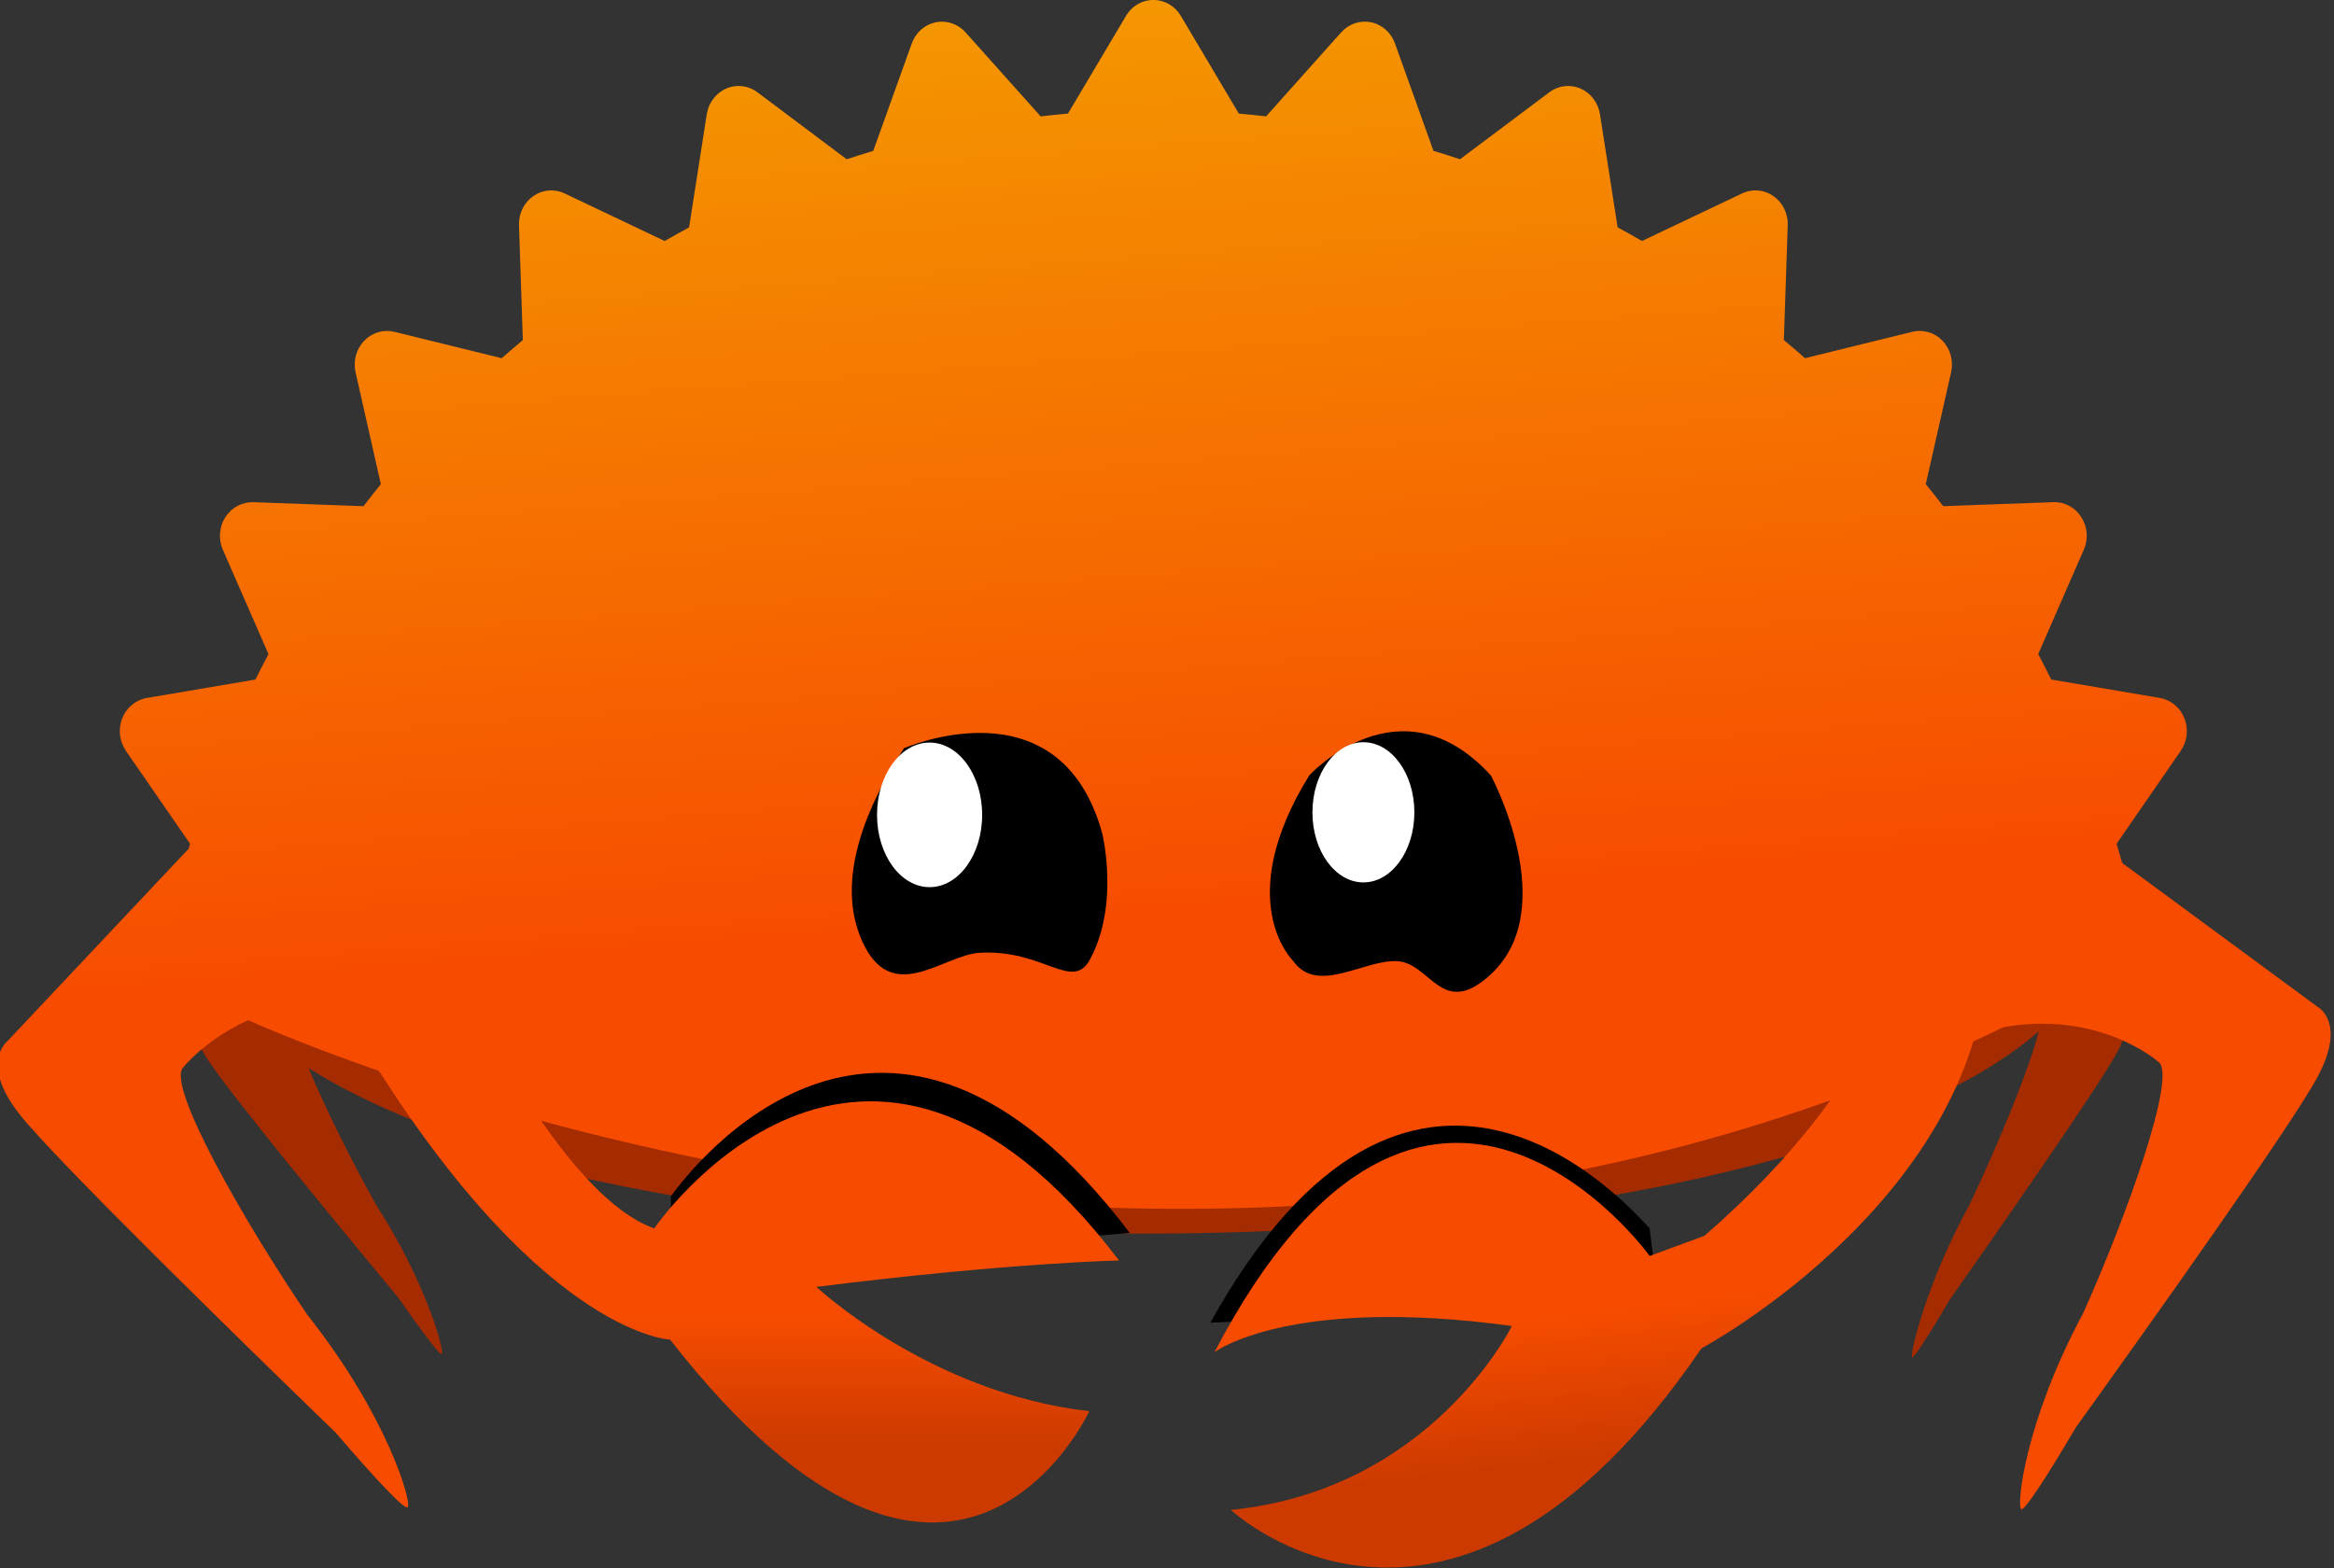 <?xml version="1.0" encoding="UTF-8" standalone="no"?>
<!-- Created with Inkscape (http://www.inkscape.org/) -->

<svg
   xmlns:dc="http://purl.org/dc/elements/1.1/"
   xmlns:cc="http://creativecommons.org/ns#"
   xmlns:rdf="http://www.w3.org/1999/02/22-rdf-syntax-ns#"
   xmlns:svg="http://www.w3.org/2000/svg"
   xmlns="http://www.w3.org/2000/svg"
   xmlns:xlink="http://www.w3.org/1999/xlink"
   xmlns:sodipodi="http://sodipodi.sourceforge.net/DTD/sodipodi-0.dtd"
   xmlns:inkscape="http://www.inkscape.org/namespaces/inkscape"
   width="88.9"
   height="59.757"
   viewBox="0 0 88.9 59.757"
   id="svg6749"
   version="1.1"
   inkscape:version="0.91 r13725"
   sodipodi:docname="shy.svg">
  <rect x="0" y="0" width="88.9" height="59.757" fill="#333333" stroke="none"/>
  <defs
     id="defs6751">
    <clipPath
       id="clipPath16-2-0-8"
       clipPathUnits="userSpaceOnUse">
      <path
         inkscape:connector-curvature="0"
         id="path18-8-3-5"
         d="M 0,800 1200,800 1200,0 0,0 0,800 Z" />
    </clipPath>
    <linearGradient
       id="linearGradient44"
       spreadMethod="pad"
       gradientTransform="matrix(-65.81,752.207,752.207,65.81,622.196,3.73)"
       gradientUnits="userSpaceOnUse"
       y2="0"
       x2="1"
       y1="0"
       x1="0">
      <stop
         id="stop46"
         offset="0"
         style="stop-opacity:1;stop-color:#f74c00" />
      <stop
         id="stop48"
         offset="0.331"
         style="stop-opacity:1;stop-color:#f74c00" />
      <stop
         id="stop50"
         offset="0.424"
         style="stop-opacity:1;stop-color:#f74c00" />
      <stop
         id="stop52"
         offset="1"
         style="stop-opacity:1;stop-color:#f49600" />
    </linearGradient>
    <clipPath
       id="clipPath76-7-2-19"
       clipPathUnits="userSpaceOnUse">
      <path
         inkscape:connector-curvature="0"
         id="path78-5-3-9"
         d="m 966.093,302.98 c 0,0 -15.575,-62.041 -112.452,-127.238 l 0,0 -27.167,-6.367 c 0,0 -87.88,160.26 -212.382,-20.334 l 0,0 c 0,0 38.801,22.592 142.822,-4.92 l 0,0 c 0,0 -47.851,-73.238 -144.242,-70.988 l 0,0 c 0,0 92.373,-110.821 232.939,49.252 l 0,0 c 0,0 148.596,57.463 160.647,180.595 l 0,0 -40.165,0 z" />
    </clipPath>
    <linearGradient
       id="linearGradient84"
       spreadMethod="pad"
       gradientTransform="matrix(-1.53e-5,267.211,267.211,1.53e-5,809.465,35.77)"
       gradientUnits="userSpaceOnUse"
       y2="0"
       x2="1"
       y1="0"
       x1="0">
      <stop
         id="stop86"
         offset="0"
         style="stop-opacity:1;stop-color:#cc3a00" />
      <stop
         id="stop88"
         offset="0.147"
         style="stop-opacity:1;stop-color:#cc3a00" />
      <stop
         id="stop90"
         offset="0.418"
         style="stop-opacity:1;stop-color:#f74c00" />
      <stop
         id="stop92"
         offset="0.742"
         style="stop-opacity:1;stop-color:#f74c00" />
      <stop
         id="stop94"
         offset="1"
         style="stop-opacity:1;stop-color:#f74c00" />
    </linearGradient>
    <clipPath
       id="clipPath102-95-4-4"
       clipPathUnits="userSpaceOnUse">
      <path
         inkscape:connector-curvature="0"
         id="path104-3-3-4"
         d="M 0,800 1200,800 1200,0 0,0 0,800 Z" />
    </clipPath>
    <linearGradient
       id="linearGradient134"
       spreadMethod="pad"
       gradientTransform="matrix(-1.53e-5,239.021,239.021,1.53e-5,402.162,24.612)"
       gradientUnits="userSpaceOnUse"
       y2="0"
       x2="1"
       y1="0"
       x1="0">
      <stop
         id="stop136"
         offset="0"
         style="stop-opacity:1;stop-color:#cc3a00" />
      <stop
         id="stop138"
         offset="0.147"
         style="stop-opacity:1;stop-color:#cc3a00" />
      <stop
         id="stop140"
         offset="0.418"
         style="stop-opacity:1;stop-color:#f74c00" />
      <stop
         id="stop142"
         offset="0.742"
         style="stop-opacity:1;stop-color:#f74c00" />
      <stop
         id="stop144"
         offset="1"
         style="stop-opacity:1;stop-color:#f74c00" />
    </linearGradient>
    <clipPath
       clipPathUnits="userSpaceOnUse"
       id="clipPath16-2-4-0-1">
      <path
         d="M 0,800 1200,800 1200,0 0,0 0,800 Z"
         id="path18-8-5-1-6"
         inkscape:connector-curvature="0" />
    </clipPath>
    <linearGradient
       inkscape:collect="always"
       xlink:href="#linearGradient44"
       id="linearGradient4834"
       gradientUnits="userSpaceOnUse"
       gradientTransform="matrix(-10.814,123.599,123.599,10.814,454.495,-133.412)"
       spreadMethod="pad"
       x1="0"
       y1="0"
       x2="1"
       y2="0" />
    <clipPath
       clipPathUnits="userSpaceOnUse"
       id="clipPath76-7-1-4-8">
      <path
         d="m 966.093,302.98 c 0,0 -15.575,-62.041 -112.452,-127.238 l 0,0 -27.167,-6.367 c 0,0 -87.88,160.26 -212.382,-20.334 l 0,0 c 0,0 38.801,22.592 142.822,-4.92 l 0,0 c 0,0 -47.851,-73.238 -144.242,-70.988 l 0,0 c 0,0 92.373,-110.821 232.939,49.252 l 0,0 c 0,0 148.596,57.463 160.647,180.595 l 0,0 -40.165,0 z"
         id="path78-5-1-3-9"
         inkscape:connector-curvature="0" />
    </clipPath>
    <clipPath
       clipPathUnits="userSpaceOnUse"
       id="clipPath102-95-4-9-2-6">
      <path
         d="M 0,800 1200,800 1200,0 0,0 0,800 Z"
         id="path104-3-8-0-1"
         inkscape:connector-curvature="0" />
    </clipPath>
    <clipPath
       clipPathUnits="userSpaceOnUse"
       id="clipPath4288-5-2-5">
      <path
         d="M 0,800 1200,800 1200,0 0,0 0,800 Z"
         id="path4290-7-5-8"
         inkscape:connector-curvature="0" />
    </clipPath>
    <linearGradient
       x1="0"
       y1="0"
       x2="1"
       y2="0"
       gradientUnits="userSpaceOnUse"
       gradientTransform="matrix(-55.895,638.884,638.884,55.895,630.117,68.164)"
       spreadMethod="pad"
       id="linearGradient4312">
      <stop
         style="stop-opacity:1;stop-color:#f74c00"
         offset="0"
         id="stop4314" />
      <stop
         style="stop-opacity:1;stop-color:#f74c00"
         offset="0.331"
         id="stop4316" />
      <stop
         style="stop-opacity:1;stop-color:#f74c00"
         offset="0.424"
         id="stop4318" />
      <stop
         style="stop-opacity:1;stop-color:#f49600"
         offset="1"
         id="stop4320" />
    </linearGradient>
    <linearGradient
       x1="0"
       y1="0"
       x2="1"
       y2="0"
       gradientUnits="userSpaceOnUse"
       gradientTransform="matrix(-1.53e-5,-312.612,-312.612,1.53e-5,1047.458,600.588)"
       spreadMethod="pad"
       id="linearGradient4336">
      <stop
         style="stop-opacity:1;stop-color:#cc3a00"
         offset="0"
         id="stop4338" />
      <stop
         style="stop-opacity:1;stop-color:#cc3a00"
         offset="0.147"
         id="stop4340" />
      <stop
         style="stop-opacity:1;stop-color:#f74c00"
         offset="0.418"
         id="stop4342" />
      <stop
         style="stop-opacity:1;stop-color:#f74c00"
         offset="0.742"
         id="stop4344" />
      <stop
         style="stop-opacity:1;stop-color:#f74c00"
         offset="1"
         id="stop4346" />
    </linearGradient>
    <linearGradient
       x1="0"
       y1="0"
       x2="1"
       y2="0"
       gradientUnits="userSpaceOnUse"
       gradientTransform="matrix(-1.53e-5,-291.822,-291.822,1.53e-5,153.954,579.763)"
       spreadMethod="pad"
       id="linearGradient4390">
      <stop
         style="stop-opacity:1;stop-color:#cc3a00"
         offset="0"
         id="stop4392" />
      <stop
         style="stop-opacity:1;stop-color:#cc3a00"
         offset="0.147"
         id="stop4394" />
      <stop
         style="stop-opacity:1;stop-color:#f74c00"
         offset="0.418"
         id="stop4396" />
      <stop
         style="stop-opacity:1;stop-color:#f74c00"
         offset="0.742"
         id="stop4398" />
      <stop
         style="stop-opacity:1;stop-color:#f74c00"
         offset="1"
         id="stop4400" />
    </linearGradient>
    <clipPath
       id="clipPath16-3-2-8"
       clipPathUnits="userSpaceOnUse">
      <path
         inkscape:connector-curvature="0"
         id="path18-4-9-0"
         d="M 0,800 1200,800 1200,0 0,0 0,800 Z" />
    </clipPath>
    <clipPath
       id="clipPath36-7-9-7"
       clipPathUnits="userSpaceOnUse">
      <path
         inkscape:connector-curvature="0"
         id="path38-9-7-6"
         d="m 581.736,751.631 -27.734,-46.712 c -4.358,-0.376 -8.722,-0.832 -13.055,-1.331 l 0,0 -35.91,40.171 c -3.636,4.059 -9.048,5.874 -14.269,4.802 l 0,0 c -5.254,-1.092 -9.573,-4.922 -11.432,-10.152 l 0,0 -18.403,-51.316 c -4.26,-1.278 -8.481,-2.627 -12.691,-4.01 l 0,0 -42.644,32.007 c -4.336,3.266 -9.98,3.954 -14.915,1.808 l 0,0 c -4.92,-2.128 -8.461,-6.784 -9.314,-12.266 l 0,0 -8.46,-54.115 c -3.915,-2.117 -7.79,-4.294 -11.654,-6.517 l 0,0 -47.842,22.747 c -4.858,2.316 -10.529,1.838 -14.953,-1.266 l 0,0 c -4.445,-3.084 -7.043,-8.367 -6.841,-13.925 l 0,0 1.836,-54.915 c -3.406,-2.839 -6.774,-5.738 -10.113,-8.672 l 0,0 -51.279,12.608 c -5.21,1.265 -10.669,-0.351 -14.44,-4.283 l 0,0 c -3.796,-3.945 -5.332,-9.632 -4.113,-15.064 l 0,0 12.079,-53.491 c -2.802,-3.467 -5.575,-6.97 -8.294,-10.521 l 0,0 -52.654,1.914 c -5.315,0.157 -10.386,-2.498 -13.356,-7.134 l 0,0 c -2.975,-4.612 -3.425,-10.521 -1.211,-15.607 l 0,0 21.813,-49.903 c -2.119,-4.008 -4.223,-8.049 -6.248,-12.151 l 0,0 -51.883,-8.803 c -5.271,-0.889 -9.714,-4.568 -11.764,-9.711 l 0,0 c -2.037,-5.157 -1.376,-11.033 1.735,-15.555 l 0,0 30.69,-44.451 c -0.237,-0.784 -0.455,-1.577 -0.69,-2.364 l 0,0 -86.771,-92.17 c 0,0 -13.297,-10.423 6.063,-34.916 l 0,0 C 70.088,204.762 157.745,119.115 204.039,74.244 l 0,0 c 19.554,-22.779 32.948,-36.887 34.349,-35.665 l 0,0 c 2.208,1.939 -9.386,43.384 -47.901,92.011 l 0,0 c -29.686,43.628 -68.214,110.732 -59.18,118.467 l 0,0 c 0,0 10.274,13.041 30.888,22.431 l 0,0 c 0,10e-4 -0.001,0.002 -0.002,0.002 l 0,0 c -0.191,0.15 -0.378,0.3 0.011,0.002 l 0,0 c 0,0 435.152,-200.732 838.798,-3.396 l 0,0 c 46.107,8.273 74.023,-16.43 74.023,-16.43 l 0,0 c 9.627,-5.58 -15.301,-74.578 -35.799,-120.254 l 0,0 C 1011.345,79.549 1007.257,39.08 1009.622,37.676 l 0,0 c 1.491,-0.888 11.635,14.545 26.104,39.109 l 0,0 c 35.702,49.748 103.192,144.586 115.546,167.619 l 0,0 c 14.006,26.12 0,33.44 0,33.44 l 0,0 -93.416,68.81 c -0.88,3.064 -1.756,6.127 -2.662,9.163 l 0,0 30.684,44.451 c 3.13,4.522 3.765,10.398 1.731,15.555 l 0,0 c -2.038,5.129 -6.492,8.81 -11.763,9.711 l 0,0 -51.885,8.803 c -2.008,4.102 -4.115,8.143 -6.229,12.151 l 0,0 21.796,49.903 c 2.244,5.086 1.77,10.995 -1.203,15.607 l 0,0 c -2.96,4.636 -7.989,7.344 -13.348,7.134 l 0,0 -52.657,-1.914 c -2.727,3.551 -5.496,7.069 -8.321,10.521 l 0,0 12.1,53.491 c 1.225,5.432 -0.322,11.119 -4.103,15.064 l 0,0 c -3.762,3.932 -9.228,5.559 -14.426,4.283 l 0,0 -51.289,-12.608 c -3.32,2.934 -6.698,5.833 -10.113,8.672 l 0,0 1.848,54.915 c 0.198,5.558 -2.394,10.841 -6.844,13.925 l 0,0 c -4.446,3.104 -10.094,3.573 -14.956,1.266 l 0,0 L 828.368,644 c -3.854,2.21 -7.727,4.4 -11.643,6.517 l 0,0 -8.456,54.115 c -0.857,5.482 -4.385,10.138 -9.326,12.266 l 0,0 c -4.922,2.137 -10.567,1.447 -14.89,-1.808 l 0,0 -42.659,-32.007 c -4.2,1.395 -8.42,2.732 -12.693,4.01 l 0,0 -18.386,51.316 c -1.87,5.23 -6.18,9.072 -11.437,10.152 l 0,0 c -5.239,1.072 -10.631,-0.743 -14.264,-4.802 l 0,0 -35.906,-40.171 c -4.343,0.499 -8.686,0.955 -13.043,1.331 l 0,0 -27.724,46.712 c -2.809,4.733 -7.77,7.613 -13.116,7.613 l 0,0 c -5.334,0 -10.304,-2.88 -13.089,-7.613 M 162.195,271.488 c 0.192,-0.149 0.385,-0.297 0.009,0.004 l 0,0 c -0.002,-0.001 -0.006,-0.003 -0.009,-0.004" />
    </clipPath>
    <clipPath
       id="clipPath76-5-3-3"
       clipPathUnits="userSpaceOnUse">
      <path
         inkscape:connector-curvature="0"
         id="path78-2-2-8"
         d="m 966.093,302.98 c 0,0 -15.575,-62.041 -112.452,-127.238 l 0,0 -27.167,-6.367 c 0,0 -87.88,160.26 -212.382,-20.334 l 0,0 c 0,0 38.801,22.592 142.822,-4.92 l 0,0 c 0,0 -47.851,-73.238 -144.242,-70.988 l 0,0 c 0,0 92.373,-110.821 232.939,49.252 l 0,0 c 0,0 148.596,57.463 160.647,180.595 l 0,0 -40.165,0 z" />
    </clipPath>
    <clipPath
       id="clipPath102-9-5-1"
       clipPathUnits="userSpaceOnUse">
      <path
         inkscape:connector-curvature="0"
         id="path104-6-2-7"
         d="M 0,800 1200,800 1200,0 0,0 0,800 Z" />
    </clipPath>
    <clipPath
       clipPathUnits="userSpaceOnUse"
       id="clipPath4473-47-7-9">
      <path
         d="M 0,800 1200,800 1200,0 0,0 0,800 Z"
         id="path4475-9-70-8"
         inkscape:connector-curvature="0" />
    </clipPath>
    <linearGradient
       x1="0"
       y1="0"
       x2="1"
       y2="0"
       gradientUnits="userSpaceOnUse"
       gradientTransform="matrix(-62.204,710.998,710.998,62.204,677.775,36.519)"
       spreadMethod="pad"
       id="linearGradient4505">
      <stop
         style="stop-opacity:1;stop-color:#f74c00"
         offset="0"
         id="stop4507" />
      <stop
         style="stop-opacity:1;stop-color:#f74c00"
         offset="0.331"
         id="stop4509" />
      <stop
         style="stop-opacity:1;stop-color:#f74c00"
         offset="0.424"
         id="stop4511" />
      <stop
         style="stop-opacity:1;stop-color:#f49600"
         offset="1"
         id="stop4513" />
    </linearGradient>
    <clipPath
       clipPathUnits="userSpaceOnUse"
       id="clipPath4521-4-2-0">
      <path
         d="M 0,800 1200,800 1200,0 0,0 0,800 Z"
         id="path4523-9-8-0"
         inkscape:connector-curvature="0" />
    </clipPath>
    <linearGradient
       x1="0"
       y1="0"
       x2="1"
       y2="0"
       gradientUnits="userSpaceOnUse"
       gradientTransform="matrix(-1.53e-5,252.571,252.571,1.53e-5,854.186,65.558)"
       spreadMethod="pad"
       id="linearGradient4557">
      <stop
         style="stop-opacity:1;stop-color:#cc3a00"
         offset="0"
         id="stop4559" />
      <stop
         style="stop-opacity:1;stop-color:#cc3a00"
         offset="0.147"
         id="stop4561" />
      <stop
         style="stop-opacity:1;stop-color:#f74c00"
         offset="0.418"
         id="stop4563" />
      <stop
         style="stop-opacity:1;stop-color:#f74c00"
         offset="0.742"
         id="stop4565" />
      <stop
         style="stop-opacity:1;stop-color:#f74c00"
         offset="1"
         id="stop4567" />
    </linearGradient>
    <linearGradient
       x1="0"
       y1="0"
       x2="1"
       y2="0"
       gradientUnits="userSpaceOnUse"
       gradientTransform="matrix(-27.384,-345.426,-345.426,27.384,180.933,641.716)"
       spreadMethod="pad"
       id="linearGradient4583">
      <stop
         style="stop-opacity:1;stop-color:#cc3a00"
         offset="0"
         id="stop4585" />
      <stop
         style="stop-opacity:1;stop-color:#cc3a00"
         offset="0.147"
         id="stop4587" />
      <stop
         style="stop-opacity:1;stop-color:#f74c00"
         offset="0.418"
         id="stop4589" />
      <stop
         style="stop-opacity:1;stop-color:#f74c00"
         offset="0.742"
         id="stop4591" />
      <stop
         style="stop-opacity:1;stop-color:#f74c00"
         offset="1"
         id="stop4593" />
    </linearGradient>
    <clipPath
       clipPathUnits="userSpaceOnUse"
       id="clipPath4288-5-5-5">
      <path
         d="M 0,800 1200,800 1200,0 0,0 0,800 Z"
         id="path4290-7-3-5"
         inkscape:connector-curvature="0" />
    </clipPath>
    <clipPath
       clipPathUnits="userSpaceOnUse"
       id="clipPath4354-3-3-4">
      <path
         d="M 0,800 1200,800 1200,0 0,0 0,800 Z"
         id="path4356-4-3-8"
         inkscape:connector-curvature="0" />
    </clipPath>
    <clipPath
       clipPathUnits="userSpaceOnUse"
       id="clipPath4473-47-1-1-5">
      <path
         d="M 0,800 1200,800 1200,0 0,0 0,800 Z"
         id="path4475-9-7-9-8"
         inkscape:connector-curvature="0" />
    </clipPath>
    <clipPath
       clipPathUnits="userSpaceOnUse"
       id="clipPath4521-4-4-4-3">
      <path
         d="M 0,800 1200,800 1200,0 0,0 0,800 Z"
         id="path4523-9-4-3-7"
         inkscape:connector-curvature="0" />
    </clipPath>
    <linearGradient
       inkscape:collect="always"
       xlink:href="#linearGradient84"
       id="linearGradient8057"
       gradientUnits="userSpaceOnUse"
       gradientTransform="matrix(-1.53e-5,267.211,267.211,1.53e-5,809.465,35.77)"
       spreadMethod="pad"
       x1="0"
       y1="0"
       x2="1"
       y2="0" />
    <linearGradient
       inkscape:collect="always"
       xlink:href="#linearGradient134"
       id="linearGradient8059"
       gradientUnits="userSpaceOnUse"
       gradientTransform="matrix(-1.53e-5,239.021,239.021,1.53e-5,402.162,24.612)"
       spreadMethod="pad"
       x1="0"
       y1="0"
       x2="1"
       y2="0" />
  </defs>
  <sodipodi:namedview
     id="base"
     pagecolor="#ffffff"
     bordercolor="#666666"
     borderopacity="1.0"
     inkscape:pageopacity="0.0"
     inkscape:pageshadow="2"
     inkscape:zoom="1.4"
     inkscape:cx="93.646645"
     inkscape:cy="82.874438"
     inkscape:document-units="px"
     inkscape:current-layer="layer1"
     showgrid="false"
     fit-margin-top="0"
     fit-margin-left="0"
     fit-margin-right="0"
     fit-margin-bottom="0"
     inkscape:window-width="1366"
     inkscape:window-height="717"
     inkscape:window-x="277"
     inkscape:window-y="1080"
     inkscape:window-maximized="1"
     units="px" />
  <g
     inkscape:label="Layer 1"
     inkscape:groupmode="layer"
     id="layer1"
     transform="translate(80.116,-893.262)">
    <g
       style="display:inline"
       transform="matrix(0.485,0,0,-0.485,-254.433,888.765)"
       id="g4614-2"
       inkscape:export-filename="/home/hendrik/code/rust/c3d2/ta-rust/smirk.png"
       inkscape:export-xdpi="90"
       inkscape:export-ydpi="90">
      <g
         transform="matrix(0.164,0,0,0.164,351.144,-132.911)"
         id="g12-58-9">
        <g
           clip-path="url(#clipPath16-2-4-0-1)"
           id="g14-0-5">
          <g
             transform="translate(597.344,442.539)"
             id="g20-8-8">
            <path
               inkscape:connector-curvature="0"
               id="path22-2-7"
               style="fill:#a52b00;fill-opacity:1;fill-rule:nonzero;stroke:none"
               d="m 0,0 c -121.238,0 -231.39,-14.576 -312.939,-38.329 l 0,-202.901 c 81.549,-23.754 191.701,-38.329 312.939,-38.329 138.76,0 262.987,19.092 346.431,49.186 l 0,181.184 C 262.987,-19.094 138.76,0 0,0" />
          </g>
          <g
             transform="translate(1068.751,277.678)"
             id="g24-8-4">
            <path
               inkscape:connector-curvature="0"
               id="path26-3-2"
               style="fill:#a52b00;fill-opacity:1;fill-rule:nonzero;stroke:none"
               d="m 0,0 -14.211,29.441 c 0.073,1.118 0.131,2.237 0.131,3.36 0,33.375 -34.706,64.135 -93.097,88.762 l 0,-177.526 c 27.245,11.492 49.348,24.317 65.156,38.125 -4.652,-18.707 -20.564,-56.553 -33.25,-83.168 -20.85,-38.066 -28.4,-71.203 -27.432,-72.844 0.617,-1.033 7.73,9.94 18.219,27.721 24.41,34.781 70.664,101.182 79.909,118.096 C 5.897,-8.859 0,0 0,0" />
          </g>
          <g
             transform="translate(149.064,308.533)"
             id="g28-6-2">
            <path
               inkscape:connector-curvature="0"
               id="path30-4-5"
               style="fill:#a52b00;fill-opacity:1;fill-rule:nonzero;stroke:none"
               d="m 0,0 c 0,-6.428 1.293,-12.76 3.788,-18.969 l -8.511,-15.15 c 0,0 -6.818,-8.846 5.188,-27.508 10.59,-16.455 63.635,-80.867 91.632,-114.598 12.026,-17.293 20.179,-27.945 20.893,-26.916 1.124,1.633 -7.476,34.1 -31.359,71.141 -11.144,19.895 -24.454,46.252 -32.442,65.721 22.303,-14.116 51.483,-26.92 86.152,-37.94 l 0,208.435 C 51.797,77.668 0,40.783 0,0" />
          </g>
        </g>
      </g>
      <path
         inkscape:connector-curvature="0"
         id="path54-0-7"
         style="fill:url(#linearGradient4834);stroke:none"
         d="m 447.846,-10.52 -4.557,-7.675 c -0.716,-0.062 -1.433,-0.137 -2.145,-0.219 l 0,0 -5.901,6.601 c -0.597,0.667 -1.487,0.965 -2.345,0.789 l 0,0 c -0.863,-0.179 -1.573,-0.809 -1.878,-1.668 l 0,0 -3.024,-8.432 c -0.7,-0.21 -1.394,-0.432 -2.085,-0.659 l 0,0 -7.007,5.259 c -0.712,0.537 -1.64,0.65 -2.451,0.297 l 0,0 c -0.808,-0.35 -1.39,-1.115 -1.53,-2.015 l 0,0 -1.39,-8.892 c -0.643,-0.348 -1.28,-0.706 -1.915,-1.071 l 0,0 -7.861,3.738 c -0.798,0.381 -1.73,0.302 -2.457,-0.208 l 0,0 c -0.73,-0.507 -1.157,-1.375 -1.124,-2.288 l 0,0 0.302,-9.023 c -0.56,-0.466 -1.113,-0.943 -1.662,-1.425 l 0,0 -8.426,2.072 c -0.856,0.208 -1.753,-0.058 -2.373,-0.704 l 0,0 c -0.624,-0.648 -0.876,-1.583 -0.676,-2.475 l 0,0 1.985,-8.789 c -0.46,-0.57 -0.916,-1.145 -1.363,-1.729 l 0,0 -8.652,0.314 c -0.873,0.026 -1.707,-0.41 -2.195,-1.172 l 0,0 c -0.489,-0.758 -0.563,-1.729 -0.199,-2.564 l 0,0 3.584,-8.2 c -0.348,-0.659 -0.694,-1.323 -1.027,-1.997 l 0,0 -8.525,-1.446 c -0.866,-0.146 -1.596,-0.751 -1.933,-1.596 l 0,0 c -0.335,-0.847 -0.226,-1.813 0.285,-2.556 l 0,0 5.043,-7.304 c -0.039,-0.129 -0.075,-0.259 -0.113,-0.388 l 0,0 -14.258,-15.145 c 0,0 -2.185,-1.713 0.996,-5.737 l 0,0 c 2.805,-3.55 17.208,-17.623 24.815,-24.996 l 0,0 c 3.213,-3.743 5.414,-6.061 5.644,-5.86 l 0,0 c 0.363,0.319 -1.542,7.129 -7.871,15.119 l 0,0 c -4.878,7.169 -11.209,18.195 -9.724,19.466 l 0,0 c 0,0 1.688,2.143 5.075,3.686 l 0,0 c 0,1.65e-4 -1.6e-4,3.29e-4 -3.3e-4,3.29e-4 l 0,0 c -0.031,0.025 -0.062,0.049 0.002,3.29e-4 l 0,0 c 0,0 71.502,-32.983 137.827,-0.558 l 0,0 c 7.576,1.359 12.163,-2.7 12.163,-2.7 l 0,0 c 1.582,-0.917 -2.514,-12.254 -5.882,-19.76 l 0,0 c -4.581,-8.522 -5.253,-15.172 -4.864,-15.402 l 0,0 c 0.245,-0.146 1.912,2.39 4.289,6.426 l 0,0 c 5.866,8.174 16.956,23.758 18.986,27.542 l 0,0 c 2.301,4.292 0,5.495 0,5.495 l 0,0 -15.35,11.307 c -0.145,0.503 -0.289,1.007 -0.437,1.506 l 0,0 5.042,7.304 c 0.514,0.743 0.619,1.709 0.284,2.556 l 0,0 c -0.335,0.843 -1.067,1.448 -1.933,1.596 l 0,0 -8.525,1.446 c -0.33,0.674 -0.676,1.338 -1.024,1.997 l 0,0 3.581,8.2 c 0.369,0.836 0.291,1.807 -0.198,2.564 l 0,0 c -0.486,0.762 -1.313,1.207 -2.193,1.172 l 0,0 -8.652,-0.314 c -0.448,0.583 -0.903,1.162 -1.367,1.729 l 0,0 1.988,8.789 c 0.201,0.893 -0.053,1.827 -0.674,2.475 l 0,0 c -0.618,0.646 -1.516,0.913 -2.37,0.704 l 0,0 -8.428,-2.072 c -0.546,0.482 -1.101,0.958 -1.662,1.425 l 0,0 0.304,9.023 c 0.033,0.913 -0.393,1.781 -1.125,2.288 l 0,0 c -0.731,0.51 -1.659,0.587 -2.458,0.208 l 0,0 -7.862,-3.738 c -0.633,0.363 -1.27,0.723 -1.913,1.071 l 0,0 -1.389,8.892 c -0.141,0.901 -0.721,1.666 -1.532,2.015 l 0,0 c -0.809,0.351 -1.736,0.238 -2.447,-0.297 l 0,0 -7.01,-5.259 c -0.69,0.229 -1.384,0.449 -2.086,0.659 l 0,0 -3.021,8.432 c -0.307,0.859 -1.015,1.491 -1.879,1.668 l 0,0 c -0.861,0.176 -1.747,-0.122 -2.344,-0.789 l 0,0 -5.9,-6.601 c -0.714,0.082 -1.427,0.157 -2.143,0.219 l 0,0 -4.555,7.675 c -0.462,0.778 -1.277,1.251 -2.155,1.251 l 0,0 c -0.876,0 -1.693,-0.473 -2.151,-1.251 m -68.937,-78.895 c 0.032,-0.024 0.063,-0.049 0.001,6.58e-4 l 0,0 c -3.3e-4,-1.65e-4 -9.8e-4,-4.93e-4 -0.001,-6.58e-4" />
      <g
         transform="matrix(0.993,0.122,-0.122,0.993,-7.132,-62.913)"
         inkscape:transform-center-y="22.090535"
         inkscape:transform-center-x="32.716386"
         id="g5298-8">
        <path
           inkscape:connector-curvature="0"
           id="path70-0-9"
           style="fill:#000000;fill-opacity:1;fill-rule:nonzero;stroke:none"
           d="m 473.908,-108.149 c 0.273,0.233 0.417,0.372 0.417,0.372 l -22.509,1.647 c 19.114,26.239 33.499,5.398 35.128,3.153 l 0,-5.172 -13.036,0 z" />
        <g
           id="g72-0-2"
           transform="matrix(0.164,0,0,0.164,351.144,-132.911)">
          <g
             id="g74-0-5"
             clip-path="url(#clipPath76-7-1-4-8)">
            <g
               id="g80-1-9">
              <g
                 id="g82-7-1">
                <path
                   d="m 966.093,302.98 c 0,0 -15.575,-62.041 -112.452,-127.238 l 0,0 -27.167,-6.367 c 0,0 -87.88,160.26 -212.382,-20.334 l 0,0 c 0,0 38.801,22.592 142.822,-4.92 l 0,0 c 0,0 -47.851,-73.238 -144.242,-70.988 l 0,0 c 0,0 92.373,-110.821 232.939,49.252 l 0,0 c 0,0 148.596,57.463 160.647,180.595 l 0,0 -40.165,0 z"
                   style="fill:url(#linearGradient8057);stroke:none"
                   id="path96-5-2"
                   inkscape:connector-curvature="0" />
              </g>
            </g>
          </g>
        </g>
      </g>
      <g
         transform="matrix(0.164,0,0,0.164,351.144,-132.911)"
         id="g98-3-3">
        <g
           clip-path="url(#clipPath102-95-4-9-2-6)"
           id="g100-4-4">
          <g
             transform="translate(677.392,382.453)"
             id="g106-5-4">
            <path
               inkscape:connector-curvature="0"
               id="path108-4-6"
               style="fill:#000000;fill-opacity:1;fill-rule:nonzero;stroke:none"
               d="m 0,0 c 0,0 43.486,47.615 86.974,0 0,0 34.17,-63.492 0,-95.234 -23.258,-21.605 -28.733,5.118 -44.55,6.253 C 26.607,-87.845 3.903,-105.44 -7.736,-88.787 -7.736,-88.787 -37.275,-60.313 0,0"
               sodipodi:nodetypes="ccszcc" />
          </g>
          <g
             transform="translate(727.738,364.789)"
             id="g110-5-8">
            <path
               inkscape:connector-curvature="0"
               id="path112-4-4-6"
               style="fill:#ffffff;fill-opacity:1;fill-rule:nonzero;stroke:none"
               d="m 0,0 c 0,-18.541 -10.93,-33.572 -24.408,-33.572 -13.477,0 -24.406,15.031 -24.406,33.572 0,18.541 10.929,33.574 24.406,33.574 C -10.93,33.574 0,18.541 0,0" />
          </g>
          <g
             transform="translate(483.3,395.455)"
             id="g114-15-6">
            <path
               inkscape:connector-curvature="0"
               id="path116-4-4"
               style="fill:#000000;fill-opacity:1;fill-rule:nonzero;stroke:none"
               d="m 0,0 c 0,0 74.596,33.028 94.956,-40.691 0,0 8.441,-34.009 -5.862,-60.443 -8.432,-15.583 -22.189,4.99 -52.818,3.191 -17.608,-1.034 -42.053,-25.921 -56.231,5.491 C -28.936,-72.558 -27.769,-43.113 0,0"
               sodipodi:nodetypes="ccsssc" />
          </g>
          <g
             transform="translate(520.766,363.572)"
             id="g118-9-5">
            <path
               inkscape:connector-curvature="0"
               id="path120-8-0"
               style="fill:#ffffff;fill-opacity:1;fill-rule:nonzero;stroke:none"
               d="m 0,0 c 0,-19.119 -11.27,-34.627 -25.173,-34.627 -13.898,0 -25.171,15.508 -25.171,34.627 0,19.124 11.273,34.627 25.171,34.627 C -11.27,34.627 0,19.124 0,0" />
          </g>
        </g>
      </g>
      <g
         inkscape:transform-center-y="20.598979"
         inkscape:transform-center-x="-28.838571"
         id="g5306-8">
        <path
           inkscape:connector-curvature="0"
           id="path66-5-0"
           style="fill:#000000;fill-opacity:1;fill-rule:nonzero;stroke:none"
           d="m 425.14,-108.421 c -0.273,0.233 -0.417,0.372 -0.417,0.372 l 23.422,1.919 c -19.105,25.204 -34.412,5.126 -36.041,2.881 l 0,-5.172 13.036,0 z" />
        <g
           id="g122-4-9-8"
           transform="matrix(0.164,0,0,0.164,351.144,-132.911)">
          <g
             id="g124-26-8">
            <g
               id="g130-00-3">
              <g
                 id="g132-0-8">
                <path
                   d="M 371.318,112.218 C 507.531,-62.371 572.06,77.924 572.06,77.924 l 0,0 c -76.468,8.681 -130.663,59.543 -130.663,59.543 l 0,0 c 91.833,11.574 144.904,12.652 144.904,12.652 l 0,0 C 463.434,312.203 363.736,165.463 363.736,165.463 l 0,0 c -24.982,8.932 -50.453,43.613 -69.477,75.589 l 0,0 -76.237,22.58 C 305.895,114.493 371.318,112.218 371.318,112.218"
                   style="fill:url(#linearGradient8059);stroke:none"
                   id="path146-2-5"
                   inkscape:connector-curvature="0" />
              </g>
            </g>
          </g>
        </g>
      </g>
    </g>
  </g>
</svg>
